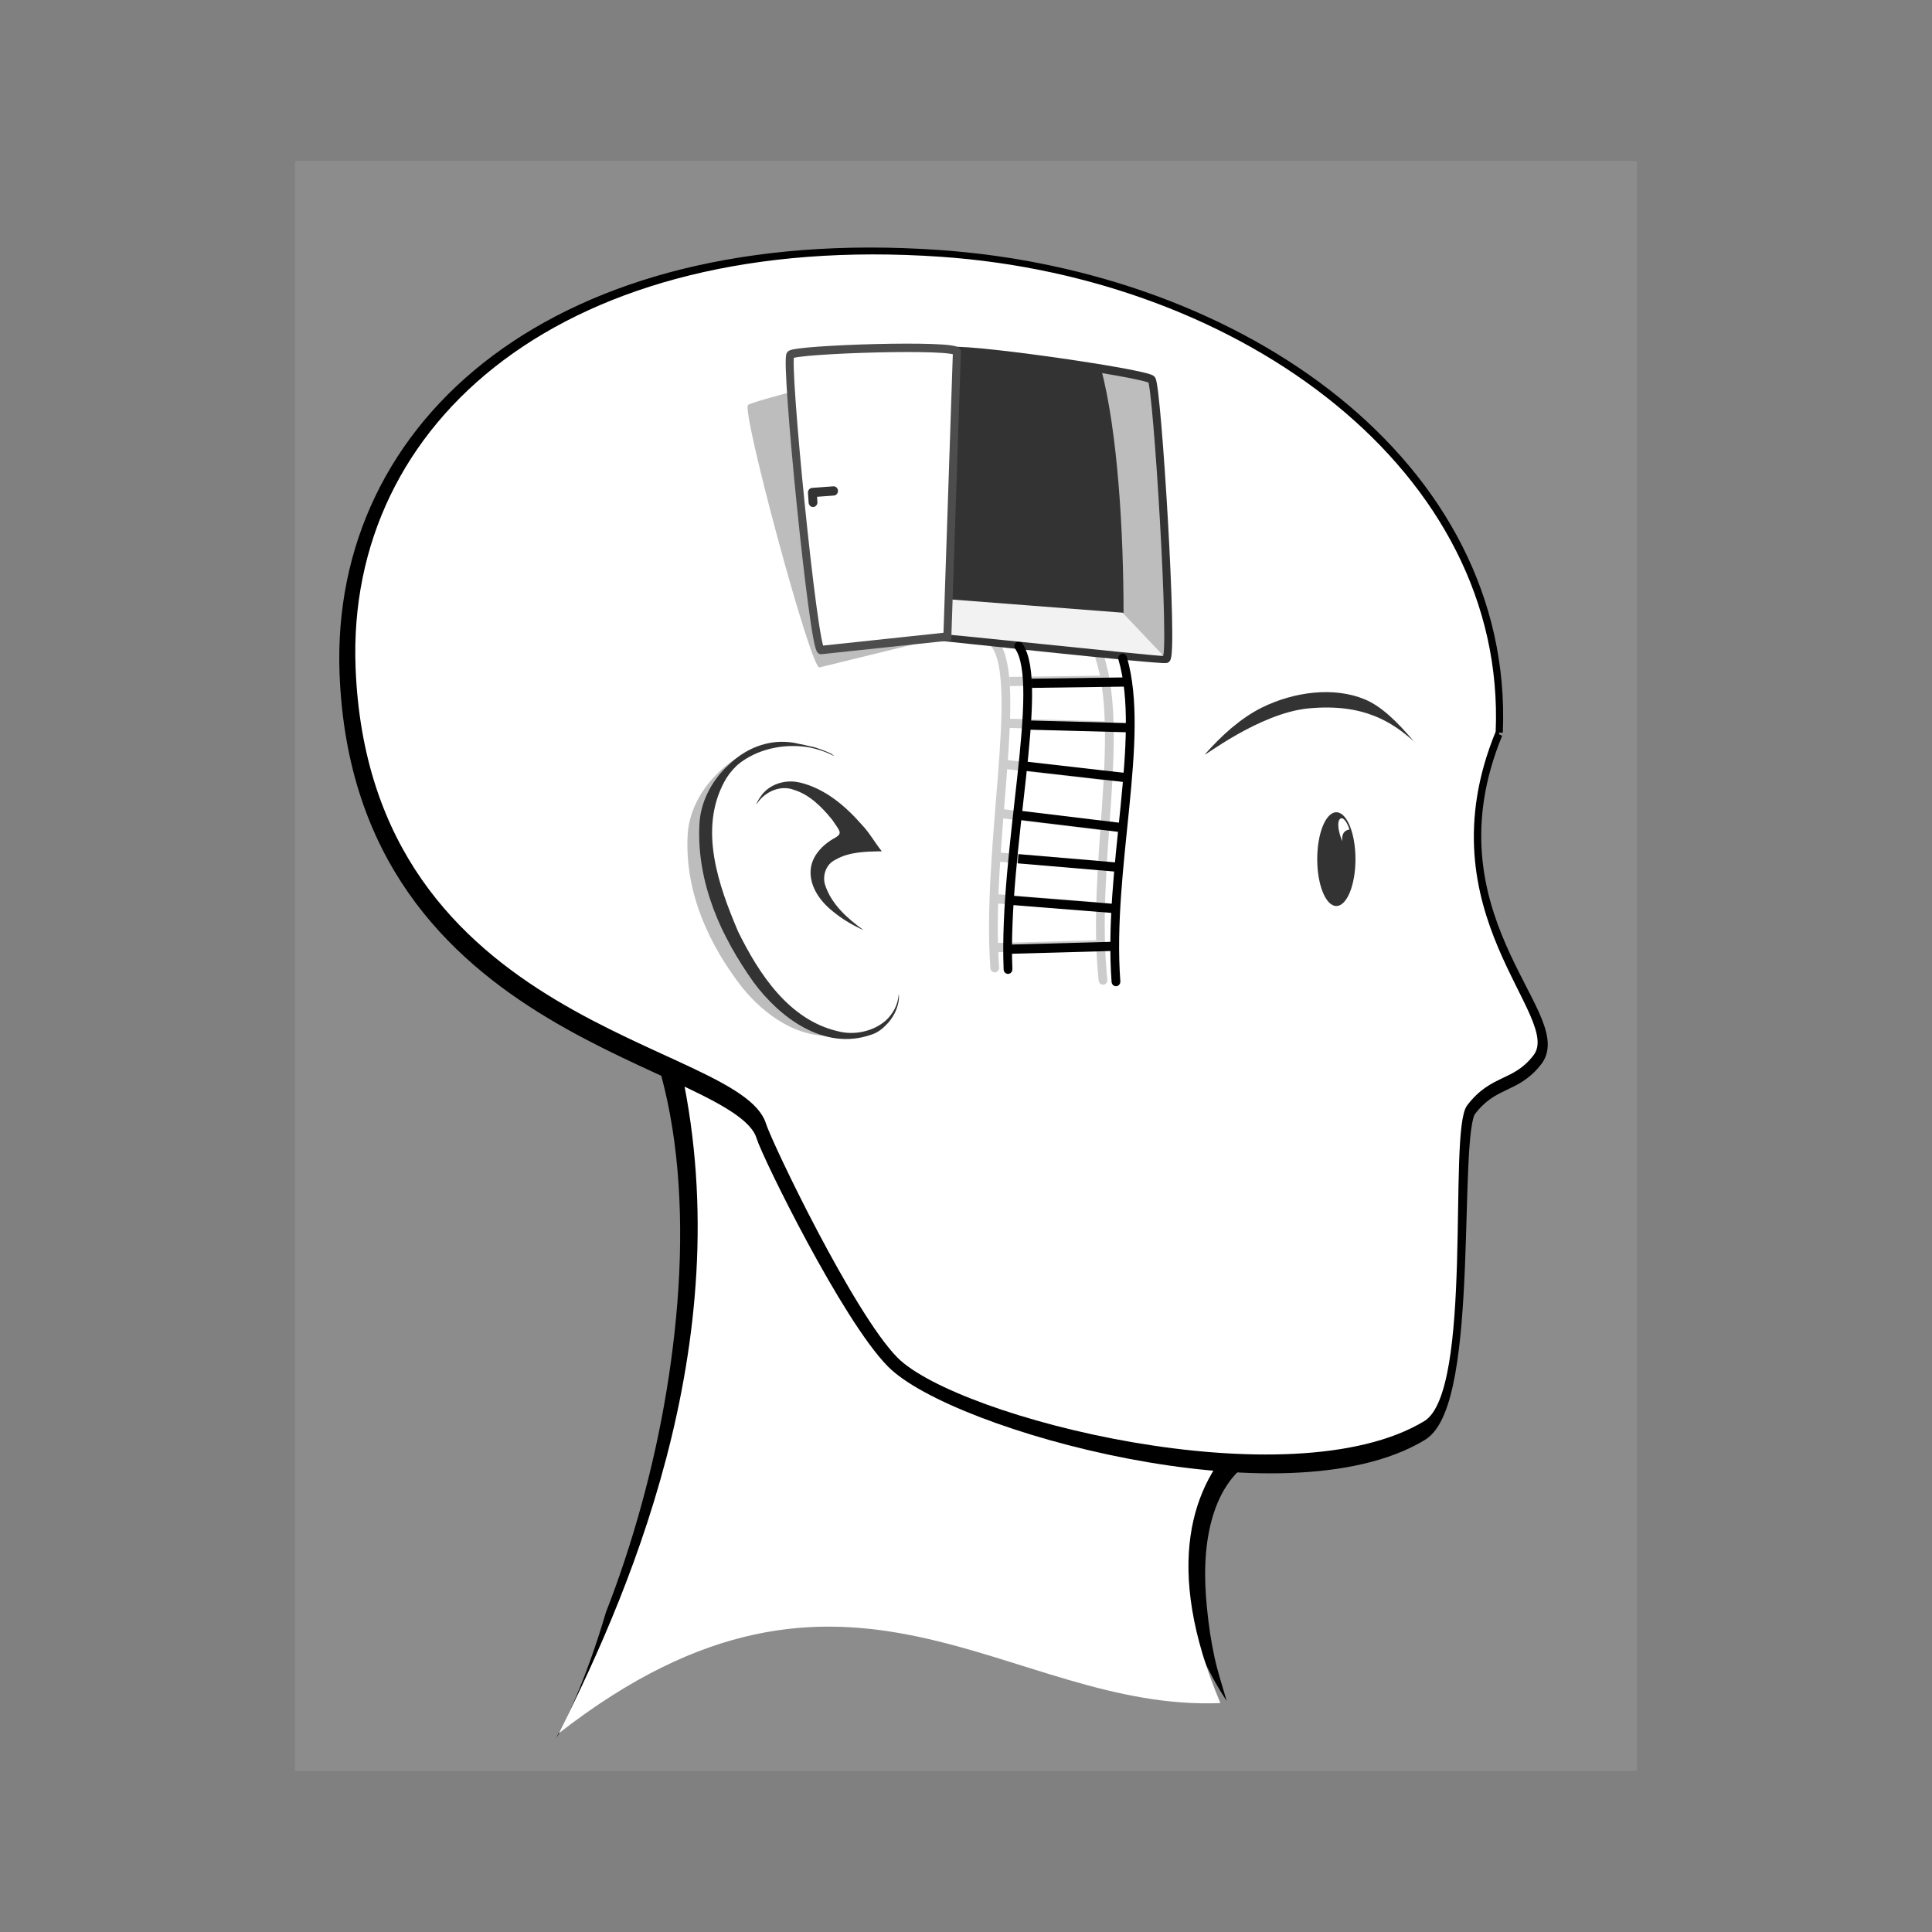 <svg:svg xmlns:dc="http://purl.org/dc/elements/1.1/" xmlns:ns1="http://sodipodi.sourceforge.net/DTD/sodipodi-0.dtd" xmlns:ns2="http://www.inkscape.org/namespaces/inkscape" xmlns:ns4="http://creativecommons.org/ns#" xmlns:rdf="http://www.w3.org/1999/02/22-rdf-syntax-ns#" xmlns:svg="http://www.w3.org/2000/svg" height="804.864" id="svg2" version="1.1" viewBox="-122.882 -67.072 804.864 804.864" width="804.864" ns1:docname="out-of-mind.svg" ns2:version="0.48.4 r9939">
  <svg:rect x="-122.882" y="-67.072" width="804.864" height="804.864" fill="#808080" stroke="none"/>
  <ns1:namedview bordercolor="#666666" borderopacity="1.0" fit-margin-bottom="0" fit-margin-left="0" fit-margin-right="0" fit-margin-top="0" id="base" pagecolor="#ffffff" showgrid="false" showguides="true" ns2:current-layer="layer5" ns2:cx="344.8666" ns2:cy="323.59412" ns2:document-units="px" ns2:guide-bbox="true" ns2:pageopacity="0.0" ns2:pageshadow="2" ns2:window-height="963" ns2:window-maximized="1" ns2:window-width="1280" ns2:window-x="-9" ns2:window-y="-9" ns2:zoom="1" />
  <svg:g id="layer1" transform="translate(-122.39 -202.46)" ns2:groupmode="layer" ns2:label="bg">
    <svg:rect height="670.72" id="rect3872" style="opacity:.5;color:#000000;fill:#999999" width="559.1" x="122.39" y="202.46" />
  </svg:g>
  <svg:g id="layer2" ns2:groupmode="layer" ns2:label="head">
    <svg:g id="g4488" transform="matrix(1.18 0 0 1.24 -48.028 -77.068)">
      <svg:path d="m180.68 366.57c0.672 3.205 1.26 6.468 1.764 9.775 0.963 6.295 1.639 12.763 2.033 19.35 0.394 6.587 0.505 13.293 0.368 20.053-0.269 13.455-1.525 27.157-3.545 40.72-2.04 13.695-4.82 27.264-8.193 40.327-3.373 13.064-7.335 25.62-11.61 37.335-0 0-0 0-0 0-4.33 11.866-9.015 22.857-13.842 32.606-2.45 4.947-4.923 9.582-7.412 13.834-2.488 4.253-4.991 8.123-7.452 11.583 4.935-8.513 8.855-17.488 12.308-26.642 1.971-5.233 3.768-10.523 5.414-15.856 2.33-5.646 4.49-11.373 6.506-17.158 8.675-24.908 14.725-50.768 17.732-77.109v-0c1.51-13.25 2.225-26.604 1.84-39.971v-0c-0.369-12.65-1.69-25.294-4.472-37.689-2.568-11.408-6.323-22.6-11.844-32.976-5.154-9.684-11.851-18.692-20.108-26.065 9.658 5.99 18.411 14.234 25.729 23.726 5.738 7.441 10.636 15.614 14.783 24.158z" id="path3857" style="fill-rule:evenodd;fill:#000000" ns2:connector-curvature="0" ns2:transform-center-x="-26.053826" ns2:transform-center-y="-136.73387" />
      <svg:path d="m385.31 495.77c-2.394 0.678-4.806 1.69-7.095 3.121-3.167 1.957-6.164 4.777-8.57 8.274-2.309 3.344-4.081 7.336-5.296 11.578-1.357 4.725-2.039 9.716-2.244 14.695-0.206 4.978 0.059 9.941 0.553 14.666 0.671 6.435 1.432 11.099 2.637 16.526 1.205 5.426 3.195 10.925 4.335 14.906-6.94-10.199-11.351-19.311-13.083-30.501-1.604-10.182-1.886-20.997 0-31.873 0.878-4.966 2.397-9.915 4.689-14.603 2.327-4.717 5.428-8.995 9.156-12.614l0-0c4.189-4.031 8.955-7.155 13.93-9.467 6.105-2.84 12.451-4.637 18.734-5.753-5.726 4.613-10.905 9.829-14.635 15.482-1.202 1.826-2.25 3.692-3.11 5.563z" id="path3056" style="fill-rule:evenodd;fill:#000000" ns1:nodetypes="ccccscsccccccccccc" ns2:connector-curvature="0" />
      <svg:path d="m175.04 359.35 199 131.9c-16.405 15.277-27.17 42.765-6.623 88.983-75.174 2.946-131.27-65.743-233.6 10.174 26.837-50.674 65.894-138.64 41.222-231.05z" id="rect3869" style="color:#000000;fill:#ffffff" ns1:nodetypes="ccccc" ns2:connector-curvature="0" />
    </svg:g>
    <svg:g id="g4522" transform="matrix(1.209 0 0 1.27 -55.838 -79.846)">
      <svg:path d="m459.46 250.27c-25.804 59.732 24.654 93.592 13.976 106.92-7.213 9.006-14.797 6.309-23.001 16.561-6.562 8.2 1.201 95.99-16.366 106.11-46.6 26.848-160.66-3.579-181.51-23.649-15.22-14.64-42.49-67.43-44.6-73.84-8.81-26.78-138.7-31.88-143.48-151.46-3.258-81.48 72.79-144.54 203.36-135.94 104.55 6.89 195.44 68.97 191.62 155.3z" id="path3067" style="color:#000000;stroke:#000000;stroke-width:5.856;fill:#000000" ns1:nodetypes="csssssssc" ns2:connector-curvature="0" />
      <svg:path d="m460.53 250.19c-25.682 59.448 23.561 93.108 12.933 106.38-7.179 8.963-14.727 6.27-22.892 16.473-6.531 8.161 2.547 93.633-14.937 103.71-46.37 26.72-161.54-0.97-182.29-20.94-15.14-14.57-43.34-70.61-45.44-76.99-8.77-26.65-136.69-30.83-141.45-149.85-3.24-81.09 72.45-143.85 202.4-135.29 104.05 6.85 195.49 70.59 191.68 156.51z" id="path2996" style="color:#000000;stroke:#000000;stroke-width:1.224;fill:#ffffff" ns1:nodetypes="csssssssc" ns2:connector-curvature="0" />
    </svg:g>
  </svg:g>
  <svg:g id="layer4" ns2:groupmode="layer" ns2:label="face">
    <svg:g id="g4303" transform="matrix(1.092 0 0 1.148 -165.99 -274.25)">
      <svg:path d="m330.54 451.9c-6.214 1.119-12.022 4.258-16.658 8.599-0.082 0.072-0.149 0.176-0.23 0.249-0.32 0.305-0.652 0.572-0.96 0.888-6.355 6.053-10.622 14.167-10.901 22.314-1.018 20.669 8.362 39.556 20.688 54.685 8.457 10.09 22.066 19.531 37.154 17.447-4.226-0.413-7.923-1.716-10.555-3.553-15.443-4.653-25.37-18.543-32.472-31.553-7.501-15.998-15.141-35.564-5.258-53.477 1.232-2.231 2.776-4.207 4.529-5.934 0.26-0.256 0.536-0.501 0.806-0.746 1.473-1.225 3.051-2.317 4.721-3.269 1.393-2.102 4.653-4.065 9.135-5.65z" id="path4234" style="block-progression:tb;text-indent:0;color:#000000;text-transform:none;fill:#bdbdbd" ns2:connector-curvature="0" />
      <svg:path d="m337.49 449.66c-7.133 0.1-13.872 3.01-19.115 7.567-0.082 0.066-0.149 0.15-0.23 0.217-0.32 0.284-0.652 0.537-0.96 0.833-6.355 5.628-10.622 13.507-10.901 21.724-1.018 20.822 8.362 40.664 20.688 56.918 9.853 12.652 26.675 24.973 44.716 19.081 2.166-0.599 4.085-1.875 5.719-3.476 0.237-0.219 0.468-0.455 0.691-0.688 0.07-0.077 0.161-0.139 0.23-0.217 2.377-2.578 3.873-5.894 4.069-8.654 0.026-0.272 0.037-0.537 0.038-0.797-0.001-0.077 0.004-0.142 0-0.217-0.006-0.239-0.049-0.462-0.077-0.688-0.01-0.082 0.013-0.173 0-0.253-0.195 3.353-1.599 6.251-3.723 8.581-0.399 0.419-0.78 0.819-1.228 1.195-0.04 0.036-0.074 0.073-0.115 0.109-4.695 3.86-11.843 5.334-18.001 3.838-18.795-4.077-30.245-20.8-38.191-36.135-7.501-16.759-15.141-37.145-5.258-54.492 1.232-2.16 2.776-4.038 4.529-5.648 0.26-0.239 0.536-0.461 0.806-0.688 7.084-5.408 16.794-7.425 25.793-6.264 0.321 0.041 0.641 0.095 0.96 0.145 3.365 0.6 6.623 1.632 9.596 3.114 0.297 0.052 0.009-0.17-0.576-0.471 0.897 0.117-3.15-1.601-6.064-2.462-0.697-0.206-1.361-0.366-1.842-0.434-0.025-0.006-0.052 0.006-0.077 0-1.59-0.388-3.184-0.73-4.798-1.014-2.233-0.531-4.484-0.755-6.679-0.724zm-2.917 92.546c0.679 0.688 1.358 1.365 2.073 2.028 0.792 0.735 1.585 1.441 2.418 2.136 0.833 0.695 1.7 1.381 2.572 2.028 0.648 0.481 1.328 0.926 1.996 1.376-0.68-0.44-1.341-0.901-1.996-1.376-0.885-0.642-1.731-1.328-2.572-2.028-0.825-0.687-1.634-1.4-2.418-2.136-0.706-0.663-1.399-1.329-2.073-2.028z" id="path4141" style="block-progression:tb;text-indent:0;color:#000000;text-transform:none;fill:#333333" ns2:connector-curvature="0" />
      <svg:path d="m344.21 464.37c-5.452-1.14-11.648 0.831-14.657 5.308-0.635 0.702-2.521 4.155-0.878 1.845 2.967-3.834 8.529-6.201 13.513-4.483 6.194 1.777 10.834 6.308 14.748 10.882 2.826 4.02 4.053 4.821 1.406 6.415-4.956 2.492-9.495 6.87-9.631 12.357-0.169 5.886 3.885 11.068 8.64 14.617 3.502 2.744 7.47 4.947 11.63 6.722-6.285-4.26-12.463-9.536-14.799-16.638-0.98-3.37 0.478-7.369 3.998-8.936 5.314-2.932 11.705-2.96 17.701-3.074-2.68-3.143-4.695-6.74-7.671-9.677-6.232-6.77-13.95-13.037-23.476-15.247l-0.524-0.093v-0z" id="path4197" style="fill-rule:evenodd;fill:#333333" ns1:nodetypes="ccccccccccccccccc" ns2:connector-curvature="0" />
    </svg:g>
    <svg:g id="g4299" transform="matrix(1.18 0 0 1.24 -192.45 -328.08)">
      <svg:path d="m558.14 459.6c-7.447-6.296-17.497-12.908-37.202-11.116-17.592 1.6-37.788 16.86-36.536 15.393 5.716-6.189 12.453-12.043 19.984-15.634 11.55-5.439 25.57-7.065 36.379-2.804 5.833 2.299 11.375 7.412 17.376 14.162z" id="path3852" style="fill-rule:evenodd;fill:#333333" ns1:nodetypes="csccsc" ns2:connector-curvature="0" />
      <svg:path d="m530.75 483.38c-3.728 0-6.75 7.051-6.75 15.75s3.022 15.75 6.75 15.75 6.75-7.051 6.75-15.75-3.022-15.75-6.75-15.75zm1.625 2.031c0.923-0.288 2.259 1.409 3 3.781-0.77 0.046-2.989 0.645-2.485 3.954-1.277-2.597-2.273-7.029-0.515-7.735z" id="path4283" style="color:#000000;fill:#333333" ns1:nodetypes="ssssscccc" ns2:connector-curvature="0" />
    </svg:g>
  </svg:g>
  <svg:g id="layer3" ns2:groupmode="layer" ns2:label="door">
    <svg:g id="g4308" transform="matrix(1.18 0 0 1.24 -192.45 -328.08)">
      <svg:g id="g4078" transform="matrix(.896 0 0 .896 53.011 31.546)">
        <svg:path d="m398.8 441.3c11.052 14.367-3.597 76.603-0.212 121.29" id="path3936" style="stroke:#cccccc;stroke-linecap:round;stroke-width:3.451;fill:none" ns1:nodetypes="cc" ns2:connector-curvature="0" />
        <svg:path d="m439.87 445.88c10.157 29.998-3.345 78.658 1.375 121.33" id="path3938" style="stroke:#cccccc;stroke-linecap:round;stroke-width:3.451;fill:none" ns1:nodetypes="cc" ns2:connector-curvature="0" />
        <svg:path d="m404.07 470.94 38.475 0.968" id="path3940" style="stroke:#cccccc;stroke-width:3.451;fill:none" ns1:nodetypes="cc" ns2:connector-curvature="0" />
        <svg:path d="m400.64 486.1 42.525 4.614" id="path3942" style="stroke:#cccccc;stroke-width:3.451;fill:none" ns1:nodetypes="cc" ns2:connector-curvature="0" />
        <svg:path d="m401.26 504.79 39.539 4.539" id="path3944" style="stroke:#cccccc;stroke-width:3.451;fill:none" ns1:nodetypes="cc" ns2:connector-curvature="0" />
        <svg:path d="m400.2 521.09 39.297 3.09" id="path3946" style="stroke:#cccccc;stroke-width:3.451;fill:none" ns1:nodetypes="cc" ns2:connector-curvature="0" />
        <svg:path d="m397.53 536.59 42.479 3.195" id="path3948" style="stroke:#cccccc;stroke-width:3.451;fill:none" ns1:nodetypes="cc" ns2:connector-curvature="0" />
        <svg:path d="m398.74 555.05 41.143-1.091" id="path3950" style="stroke:#cccccc;stroke-width:3.451;fill:none" ns1:nodetypes="cc" ns2:connector-curvature="0" />
        <svg:path d="m404.39 455.25 36.986-0.487" id="path3952" style="stroke:#cccccc;stroke-width:3.451;fill:none" ns1:nodetypes="cc" ns2:connector-curvature="0" />
      </svg:g>
      <svg:path d="m470.71 431.83c-2.419 0.529-80.803-7.625-82.108-7.697-2.771-0.154 3.19-93.322 5.15-95.42 1.96-2.097 69.848 7.12 71.808 9.316 1.96 2.196 7.856 93.209 5.15 93.801z" id="path3876" style="color:#000000;stroke:#333333;stroke-width:2.824;fill:#bdbdbd" ns1:nodetypes="sssss" ns2:connector-curvature="0" />
      <svg:path d="m455.26 416.4-67-5.029c0.611-24.008 3.989-81.054 5.492-82.662 1.252-1.34 32.837 4.594 53.523 5.493 6.001 21.552 7.986 55.486 7.986 82.199z" id="path3879" style="color:#000000;stroke:#333333;stroke-width:.72;fill:#333333" ns1:nodetypes="ccscc" ns2:connector-curvature="0" />
      <svg:path d="m392.78 424.33-44.527 10.397c-3.033 0.708-27.608-86.261-25.209-88.181 2.399-1.92 73.852-18.698 73.735-15.955z" id="path3896" style="color:#000000;fill:#bdbdbd" ns1:nodetypes="csssc" ns2:connector-curvature="0" />
      <svg:g id="g4067" transform="matrix(.896 0 0 .896 54.804 31.994)">
        <svg:path d="m406.04 441.48c10.586 14.355-6.134 76.539-4.223 121.18" id="path3898" style="stroke:#000000;stroke-linecap:round;stroke-width:3.451;fill:none" ns1:nodetypes="cc" ns2:connector-curvature="0" />
        <svg:path d="m446.99 446.06c9.173 29.973-5.949 78.592-2.637 121.22" id="path3900" style="stroke:#000000;stroke-linecap:round;stroke-width:3.451;fill:none" ns1:nodetypes="cc" ns2:connector-curvature="0" />
        <svg:path d="m410.33 471.1 38.475 0.968" id="path3902" style="stroke:#000000;stroke-width:3.451;fill:none" ns1:nodetypes="cc" ns2:connector-curvature="0" />
        <svg:path d="m406.4 486.25 42.408 4.611" id="path3904" style="stroke:#000000;stroke-width:3.451;fill:none" ns1:nodetypes="cc" ns2:connector-curvature="0" />
        <svg:path d="m406.4 504.92 39.422 4.536" id="path3906" style="stroke:#000000;stroke-width:3.451;fill:none" ns1:nodetypes="cc" ns2:connector-curvature="0" />
        <svg:path d="m405.8 521.21 38.227 3.088" id="path3908" style="stroke:#000000;stroke-width:3.451;fill:none" ns1:nodetypes="cc" ns2:connector-curvature="0" />
        <svg:path d="m401.62 536.7 42.408 3.194" id="path3910" style="stroke:#000000;stroke-width:3.451;fill:none" ns1:nodetypes="cc" ns2:connector-curvature="0" />
        <svg:path d="m402.21 555.14 41.214-1.089" id="path3912" style="stroke:#000000;stroke-width:3.451;fill:none" ns1:nodetypes="cc" ns2:connector-curvature="0" />
        <svg:path d="m411.17 455.42 37.033-0.486" id="path3914" style="stroke:#000000;stroke-width:3.451;fill:none" ns1:nodetypes="cc" ns2:connector-curvature="0" />
      </svg:g>
      <svg:path d="m455.27 416.33-67.473-4.954c-0.182 7.054 0.962 12.183 0.349 11.961-1.862-0.674 76.799 7.469 81.631 7.541z" id="path3881" style="color:#000000;fill:#f2f2f2" ns1:nodetypes="ccscc" ns2:connector-curvature="0" />
      <svg:path d="m393.42 424.36-44.618 4.519c-2.626 0.266-12.805-97.378-10.786-99.228 2.018-1.849 58.862-3.589 58.769-0.957z" id="path3893" style="color:#000000;stroke:#4d4d4d;stroke-width:2.824;fill:#ffffff" ns1:nodetypes="csssc" ns2:connector-curvature="0" />
      <svg:path d="m353.25 375.43-7.492 0.524 0.232 3.316" id="path4139" style="stroke-linejoin:round;stroke:#333333;stroke-linecap:round;stroke-width:3.106;fill:none" ns1:nodetypes="ccc" ns2:connector-curvature="0" />
    </svg:g>
  </svg:g>
</svg:svg>